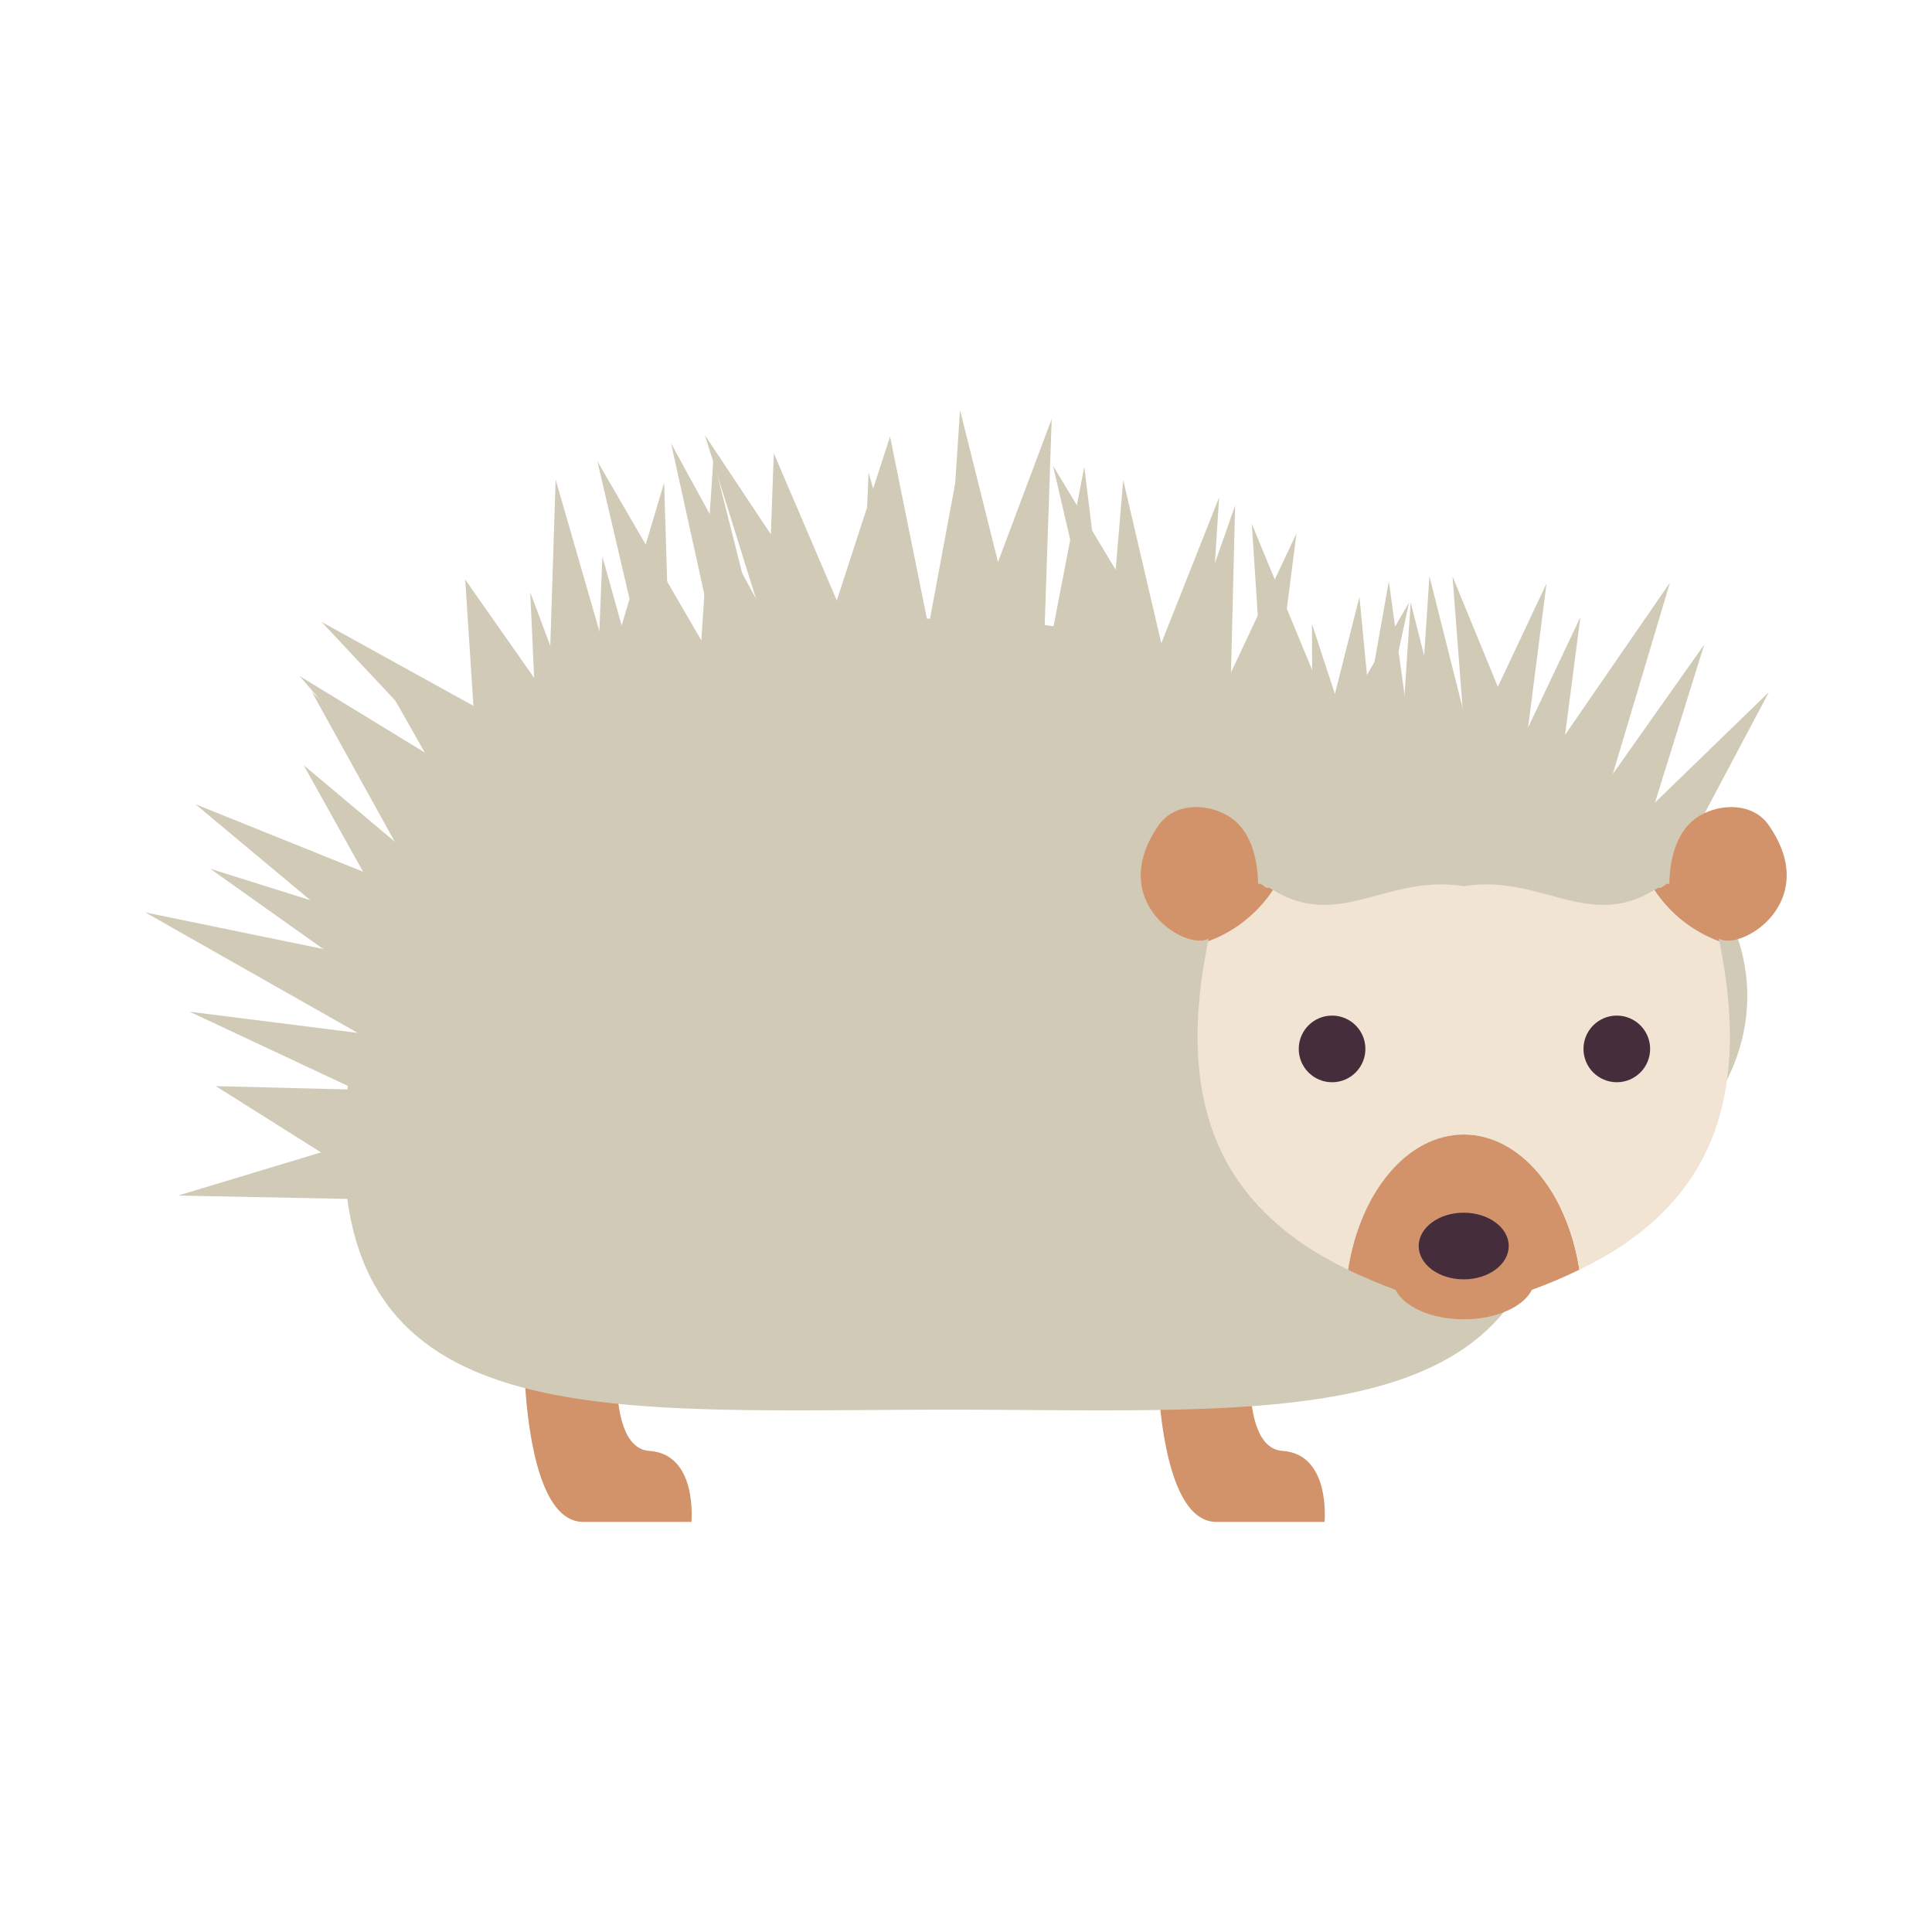 <?xml version="1.0" encoding="utf-8"?>
<!-- Generator: Adobe Illustrator 16.0.0, SVG Export Plug-In . SVG Version: 6.00 Build 0)  -->
<!DOCTYPE svg PUBLIC "-//W3C//DTD SVG 1.1//EN" "http://www.w3.org/Graphics/SVG/1.1/DTD/svg11.dtd">
<svg version="1.1" id="Layer_1" xmlns="http://www.w3.org/2000/svg" xmlns:xlink="http://www.w3.org/1999/xlink" x="0px" y="0px"
	 width="350px" height="350px" viewBox="0 0 350 350" enable-background="new 0 0 350 350" xml:space="preserve">
<g>
	<g>
		<path fill="#D2936A" d="M209.554,242.385c0,0-0.584,32.736,10.524,33.322h19.875c0,0,1.17-12.277-7.6-12.861
			c-8.769-0.586-5.262-23.844-5.262-23.844L209.554,242.385z"/>
		<path fill="#D2936A" d="M94.86,242.385c0,0-0.585,32.736,10.522,33.322h19.876c0,0,1.169-12.277-7.6-12.861
			c-8.769-0.586-5.261-23.844-5.261-23.844L94.86,242.385z"/>
		<path fill="#D1CAB6" d="M281.348,207.598c0,52.783-49.035,47.777-109.527,47.777c-60.491,0-109.527,5.006-109.527-47.777
			c0-52.788,49.037-95.579,109.527-95.579C232.313,112.019,281.348,154.81,281.348,207.598z"/>
		<ellipse fill="#D1CAB6" cx="265.092" cy="180.455" rx="51.445" ry="40.836"/>
		<g>
			<g>
				<polygon fill="#D1CAB6" points="240.658,140.171 245.205,122.216 246.683,137.604 				"/>
				<polygon fill="#D1CAB6" points="237.122,144.302 246.278,108.14 249.255,139.134 				"/>
			</g>
			<g>
				<polygon fill="#D1CAB6" points="221.11,131.514 230.533,111.505 227.733,133.444 				"/>
				<path fill="#D1CAB6" d="M229.771,136.551l-12.048-3.508l17.142-36.401L229.771,136.551z M224.498,129.987l1.197,0.35
					l0.505-3.969L224.498,129.987z"/>
			</g>
			<g>
				<polygon fill="#D1CAB6" points="210.253,123.405 217.465,105.207 216.208,124.741 				"/>
				<path fill="#D1CAB6" d="M218.436,127.717l-11.467-2.575l13.888-35.043L218.436,127.717z M213.537,121.667l0.442,0.099
					l0.096-1.45L213.537,121.667z"/>
			</g>
			<g>
				<polygon fill="#D1CAB6" points="202.79,125.402 196.577,98.704 210.713,122.19 				"/>
				<path fill="#D1CAB6" d="M201.078,128.701l-10.319-44.346l23.479,39.012L201.078,128.701z M202.397,113.054l2.104,9.049
					l2.685-1.089L202.397,113.054z"/>
			</g>
			<g>
				<polygon fill="#D1CAB6" points="175.039,124.033 187.613,90.524 186.324,128.509 				"/>
				<path fill="#D1CAB6" d="M188.622,132.018l-16.677-6.613l18.579-49.513L188.622,132.018z M178.134,122.664l5.896,2.337
					l0.673-19.846L178.134,122.664z"/>
			</g>
			<g>
				<polygon fill="#D1CAB6" points="170.478,114.548 172.688,102.672 174.245,114.651 				"/>
				<polygon fill="#D1CAB6" points="177.003,117.145 167.589,116.885 173.113,87.192 				"/>
			</g>
			<g>
				<polygon fill="#D1CAB6" points="158.621,113.428 159.133,100.928 162.497,112.978 				"/>
				<polygon fill="#D1CAB6" points="156.093,116.152 157.346,85.551 165.583,115.051 				"/>
			</g>
			<g>
				<polygon fill="#D1CAB6" points="144.64,124.96 135.041,94.233 153.99,122.743 				"/>
				<path fill="#D1CAB6" d="M143.005,127.83l-15.306-49.004l30.219,45.466L143.005,127.83z M142.384,109.643l3.89,12.449
					l3.789-0.899L142.384,109.643z"/>
			</g>
			<g>
				<polygon fill="#D1CAB6" points="128.95,123.839 130.628,98.557 136.82,123.126 				"/>
				<path fill="#D1CAB6" d="M126.355,126.499l2.877-43.363l10.62,42.141L126.355,126.499z M132.024,113.98l-0.477,7.198l2.24-0.203
					L132.024,113.98z"/>
			</g>
			<g>
				<polygon fill="#D1CAB6" points="110.118,130.219 118.36,102.475 119.299,132.897 				"/>
				<path fill="#D1CAB6" d="M121.813,136.146l-14.702-4.289l13.201-44.427L121.813,136.146z M113.124,128.58l3.658,1.068
					l-0.374-12.128L113.124,128.58z"/>
			</g>
			<g>
				<polygon fill="#D1CAB6" points="101.283,142.491 102.581,102.238 113.746,140.933 				"/>
				<path fill="#D1CAB6" d="M98.779,145.238l1.879-58.363l16.191,56.101L98.779,145.238z M104.501,117.603l-0.714,22.142
					l6.855-0.856L104.501,117.603z"/>
			</g>
			<g>
				<polygon fill="#D1CAB6" points="89.632,150.146 87.244,113.435 106.008,140.195 				"/>
				<path fill="#D1CAB6" d="M87.482,154.278l-3.206-49.281l25.188,35.924L87.482,154.278z M90.212,121.875l1.571,24.141
					l10.768-6.542L90.212,121.875z"/>
			</g>
			<g>
				<polygon fill="#D1CAB6" points="86.648,148.555 77.417,132.255 91.219,144.919 				"/>
				<path fill="#D1CAB6" d="M85.938,152.203l-18.159-32.065l27.155,24.914L85.938,152.203z M87.056,144.375l0.302,0.532l0.148-0.12
					L87.056,144.375z"/>
			</g>
			<g>
				<polygon fill="#D1CAB6" points="78.424,159.985 66.02,137.575 84.724,155.074 				"/>
				<path fill="#D1CAB6" d="M77.679,163.625l-21.177-38.262l31.936,29.878L77.679,163.625z M75.538,149.786l3.631,6.559l1.842-1.438
					L75.538,149.786z"/>
			</g>
			<g>
				<polygon fill="#D1CAB6" points="71.234,172.471 48.696,153.648 75.935,164.613 				"/>
				<path fill="#D1CAB6" d="M71.853,176.133l-36.441-30.438l44.048,17.735L71.853,176.133z M61.983,161.6l8.629,7.206l1.802-3.008
					L61.983,161.6z"/>
			</g>
			<g>
				<polygon fill="#D1CAB6" points="76.143,190.777 40.82,170.742 80.598,178.924 				"/>
				<path fill="#D1CAB6" d="M77.411,194.273l-51.086-28.979l57.526,11.83L77.411,194.273z M55.315,176.188l19.563,11.098
					l2.466-6.564L55.315,176.188z"/>
			</g>
			<g>
				<polygon fill="#D1CAB6" points="65.363,195.154 49.235,187.59 66.909,189.818 				"/>
				<polygon fill="#D1CAB6" points="66.894,198.539 34.362,183.283 70.014,187.777 				"/>
			</g>
			<g>
				<polygon fill="#D1CAB6" points="63.92,209.549 47.81,199.398 67.125,199.889 				"/>
				<path fill="#D1CAB6" d="M65.242,213.234l-26.146-16.473l31.347,0.795L65.242,213.234z M56.524,202.035l6.077,3.828l1.207-3.645
					L56.524,202.035z"/>
			</g>
			<g>
				<polygon fill="#D1CAB6" points="68.598,214.893 47.6,214.475 67.705,208.402 				"/>
				<path fill="#D1CAB6" d="M71.372,217.361l-39.113-0.773l37.453-11.314L71.372,217.361z M62.938,212.363l2.883,0.059l-0.123-0.891
					L62.938,212.363z"/>
			</g>
			<g>
				<polygon fill="#D1CAB6" points="69.995,177.08 51.961,164.275 73.062,170.902 				"/>
				<path fill="#D1CAB6" d="M70.9,180.684L38.09,157.388l38.391,12.057L70.9,180.684z M65.831,171.161l3.259,2.313l0.554-1.114
					L65.831,171.161z"/>
			</g>
			<g>
				<polygon fill="#D1CAB6" points="73.304,166.476 63.51,148.906 78.516,161.503 				"/>
				<path fill="#D1CAB6" d="M72.716,170.376l-17.705-31.757l27.121,22.77L72.716,170.376z M72.011,159.193l1.883,3.383l1.005-0.957
					L72.011,159.193z"/>
			</g>
			<g>
				<polygon fill="#D1CAB6" points="83.931,153.323 66.083,132.518 89.472,146.813 				"/>
				<path fill="#D1CAB6" d="M83.938,157.038L54.292,122.48l38.849,23.745L83.938,157.038z M77.875,142.554l6.05,7.052l1.879-2.207
					L77.875,142.554z"/>
			</g>
			<g>
				<polygon fill="#D1CAB6" points="97.1,150.592 70.48,122.183 104.557,141.011 				"/>
				<path fill="#D1CAB6" d="M97.27,154.304l-39.01-41.632l49.938,27.593L97.27,154.304z M82.701,131.694l14.229,15.187l3.987-5.121
					L82.701,131.694z"/>
			</g>
			<g>
				<polygon fill="#D1CAB6" points="99.712,134.542 99.164,122.475 103.402,133.787 				"/>
				<polygon fill="#D1CAB6" points="97.428,137.476 96.061,107.305 106.653,135.582 				"/>
			</g>
			<g>
				<polygon fill="#D1CAB6" points="110.407,128.725 110.919,116.224 114.282,128.274 				"/>
				<polygon fill="#D1CAB6" points="107.879,131.449 109.132,100.841 117.366,130.346 				"/>
			</g>
			<g>
				<polygon fill="#D1CAB6" points="121.434,129.497 114.253,98.771 130.785,127.279 				"/>
				<path fill="#D1CAB6" d="M119.635,132.407l-11.421-48.861l26.29,45.331L119.635,132.407z M120.291,113.994l2.943,12.594
					l3.834-0.909L120.291,113.994z"/>
			</g>
			<g>
				<polygon fill="#D1CAB6" points="133.136,121.595 127.566,96.313 141.006,120.883 				"/>
				<path fill="#D1CAB6" d="M131.236,124.192l-9.663-43.867l23.318,42.629L131.236,124.192z M133.561,112.301l1.476,6.699
					l2.085-0.191L133.561,112.301z"/>
			</g>
			<g>
				<polygon fill="#D1CAB6" points="141.204,120.724 142.201,92.98 155.217,123.403 				"/>
				<path fill="#D1CAB6" d="M159.225,126.625l-20.508-3.919l1.461-40.596L159.225,126.625z M143.692,118.741l7.522,1.438
					l-6.988-16.33L143.692,118.741z"/>
			</g>
			<g>
				<polygon fill="#D1CAB6" points="149.93,121.739 160.7,88.575 168.502,127.165 				"/>
				<path fill="#D1CAB6" d="M171.664,130.603l-24.8-7.246l14.382-44.272L171.664,130.603z M152.994,120.117l12.349,3.61
					l-5.187-25.662L152.994,120.117z"/>
			</g>
			<g>
				<polygon fill="#D1CAB6" points="172.865,126.518 175.309,89.807 184.408,126.23 				"/>
				<path fill="#D1CAB6" d="M170.281,129l3.64-54.707l13.559,54.278L170.281,129z M176.693,105.321l-1.245,18.718l5.888-0.147
					L176.693,105.321z"/>
			</g>
			<g>
				<polygon fill="#D1CAB6" points="192.352,118.462 195.897,100.068 198.189,118.66 				"/>
				<path fill="#D1CAB6" d="M200.93,121.17l-11.483-0.389l6.978-36.192L200.93,121.17z M195.254,116.145l0.191,0.007l-0.071-0.606
					L195.254,116.145z"/>
			</g>
			<g>
				<polygon fill="#D1CAB6" points="202.459,127.923 204.605,102.398 210.426,127.342 				"/>
				<path fill="#D1CAB6" d="M199.813,130.535l3.67-43.576l9.933,42.586L199.813,130.535z M205.728,117.841l-0.626,7.469l2.331-0.17
					L205.728,117.841z"/>
			</g>
			<g>
				<polygon fill="#D1CAB6" points="211.231,134.51 220.966,106.806 220.239,136.161 				"/>
				<path fill="#D1CAB6" d="M222.582,139.043l-14.565-2.669l15.739-44.8L222.582,139.043z M214.444,132.644l3.449,0.633l0.278-11.24
					L214.444,132.644z"/>
			</g>
			<g>
				<polygon fill="#D1CAB6" points="232.703,148.784 230.138,109.378 244.365,143.846 				"/>
				<path fill="#D1CAB6" d="M230.515,152.332l-3.738-57.426l20.734,50.23L230.515,152.332z M233.5,123.851l1.392,21.384l6.328-2.678
					L233.5,123.851z"/>
			</g>
			<g>
				<polygon fill="#D1CAB6" points="240.207,146.131 240.142,128.317 245.69,145.245 				"/>
				<polygon fill="#D1CAB6" points="237.801,148.965 237.674,113.032 248.863,147.178 				"/>
			</g>
			<g>
				<polygon fill="#D1CAB6" points="240.333,139.623 249.676,123.557 245.735,141.72 				"/>
				<path fill="#D1CAB6" d="M247.499,144.993l-10.673-4.14l18.453-31.734L247.499,144.993z M243.842,138.395l0.135,0.053l0.1-0.456
					L243.842,138.395z"/>
			</g>
		</g>
		<g>
			<g>
				<polygon fill="#D1CAB6" points="290.919,146.166 301.879,130.665 296.227,148.787 				"/>
				<path fill="#D1CAB6" d="M297.692,152.205l-10.375-5.123l21.416-30.297L297.692,152.205z M294.521,145.251l0.244,0.121
					l0.258-0.827L294.521,145.251z"/>
			</g>
			<g>
				<polygon fill="#D1CAB6" points="276.58,137.96 281.936,126.654 280.321,139.06 				"/>
				<polygon fill="#D1CAB6" points="282.351,142.175 273.188,139.478 286.305,111.795 				"/>
			</g>
			<g>
				<polygon fill="#D1CAB6" points="268.673,145.138 266.709,119.481 276.48,143.286 				"/>
				<path fill="#D1CAB6" d="M266.479,148.14l-3.342-43.722l16.648,40.566L266.479,148.14z M270.281,134.545l0.582,7.592l2.312-0.549
					L270.281,134.545z"/>
			</g>
			<g>
				<polygon fill="#D1CAB6" points="255.664,144.016 256.955,124.543 261.725,143.467 				"/>
				<path fill="#D1CAB6" d="M253.067,146.676l2.492-37.552l9.197,36.493L253.067,146.676z M258.352,139.964l-0.092,1.393l0.433-0.04
					L258.352,139.964z"/>
			</g>
			<g>
				<polygon fill="#D1CAB6" points="246.774,146.288 251.304,120.782 254.853,146.443 				"/>
				<path fill="#D1CAB6" d="M257.63,148.912l-13.727-0.262l7.698-43.35L257.63,148.912z M249.646,143.929l2.429,0.045l-1.068-7.712
					L249.646,143.929z"/>
			</g>
			<g>
				<polygon fill="#D1CAB6" points="258.896,141.772 260.351,119.815 265.729,141.153 				"/>
				<path fill="#D1CAB6" d="M256.3,144.432l2.653-40.038l9.808,38.908L256.3,144.432z M261.749,135.239l-0.257,3.874l1.204-0.111
					L261.749,135.239z"/>
			</g>
			<g>
				<polygon fill="#D1CAB6" points="265.938,141.553 275.829,120.57 272.885,143.58 				"/>
				<path fill="#D1CAB6" d="M274.922,146.69l-12.371-3.612l17.615-37.37L274.922,146.69z M269.326,140.027l1.521,0.443l0.646-5.041
					L269.326,140.027z"/>
			</g>
			<g>
				<polygon fill="#D1CAB6" points="278.029,145.356 295.842,119.505 286.858,149.585 				"/>
				<path fill="#D1CAB6" d="M288.363,152.983l-13.926-6.67l28.094-40.771L288.363,152.983z M281.62,144.399l3.735,1.789
					l3.799-12.721L281.62,144.399z"/>
			</g>
			<g>
				<polygon fill="#D1CAB6" points="296.215,152.25 311.158,137.758 301.406,156.148 				"/>
				<path fill="#D1CAB6" d="M302.214,159.773l-9.708-7.291l27.953-27.107L302.214,159.773z M299.925,152.016l0.671,0.505l1.261-2.38
					L299.925,152.016z"/>
			</g>
		</g>
	</g>
	<g>
		<path fill="#D2936A" d="M265.166,205.531c-10.236,0-18.787,10.477-20.955,24.496c2.798,1.354,5.677,2.557,8.602,3.637
			c1.543,3.08,6.483,5.338,12.354,5.338s10.811-2.258,12.354-5.338c2.927-1.08,5.805-2.283,8.603-3.637
			C283.953,216.008,275.404,205.531,265.166,205.531z"/>
		<g>
			<path fill="#F1E4D3" d="M299.731,161.221c-12.116,7.388-20.496-2.88-34.565-0.697c-14.068-2.183-22.448,8.085-34.565,0.697
				c-2.792,4.236-6.898,7.513-11.733,9.296c-3.257,15.772-3.072,32,6.173,44.422c5.117,6.877,11.835,11.541,19.171,15.088
				c2.168-14.02,10.719-24.498,20.955-24.498c10.238,0,18.787,10.479,20.956,24.498c7.335-3.547,14.055-8.211,19.172-15.088
				c9.243-12.422,9.429-28.65,6.172-44.422C306.63,168.734,302.525,165.458,299.731,161.221z"/>
			<path fill="#D2936A" d="M230.601,161.221c-0.238-0.145-0.467-0.252-0.707-0.41c-0.738,0.289-1.231-0.949-1.97-0.66
				c-0.104-5.054-1.523-10.035-5.484-12.371c-3.962-2.336-9.721-2.294-12.496,1.666c-9.818,13.998,5.117,23.014,9.024,20.563
				c-0.035,0.169-0.065,0.34-0.101,0.508C223.702,168.734,227.809,165.458,230.601,161.221z"/>
			<path fill="#D2936A" d="M320.39,149.446c-2.776-3.96-8.535-4.002-12.496-1.666c-3.96,2.336-5.382,7.317-5.485,12.371
				c-0.738-0.289-1.229,0.949-1.968,0.66c-0.24,0.158-0.471,0.265-0.709,0.41c2.794,4.236,6.898,7.513,11.734,9.296
				c-0.036-0.168-0.065-0.339-0.102-0.508C315.272,172.459,330.207,163.444,320.39,149.446z"/>
		</g>
	</g>
	<g>
		<circle fill="#452D3B" cx="292.9" cy="190.021" r="6.036"/>
		<circle fill="#452D3B" cx="241.318" cy="190.021" r="6.037"/>
	</g>
	<ellipse fill="#452D3B" cx="265.166" cy="225.729" rx="8.153" ry="6.037"/>
</g>
</svg>
